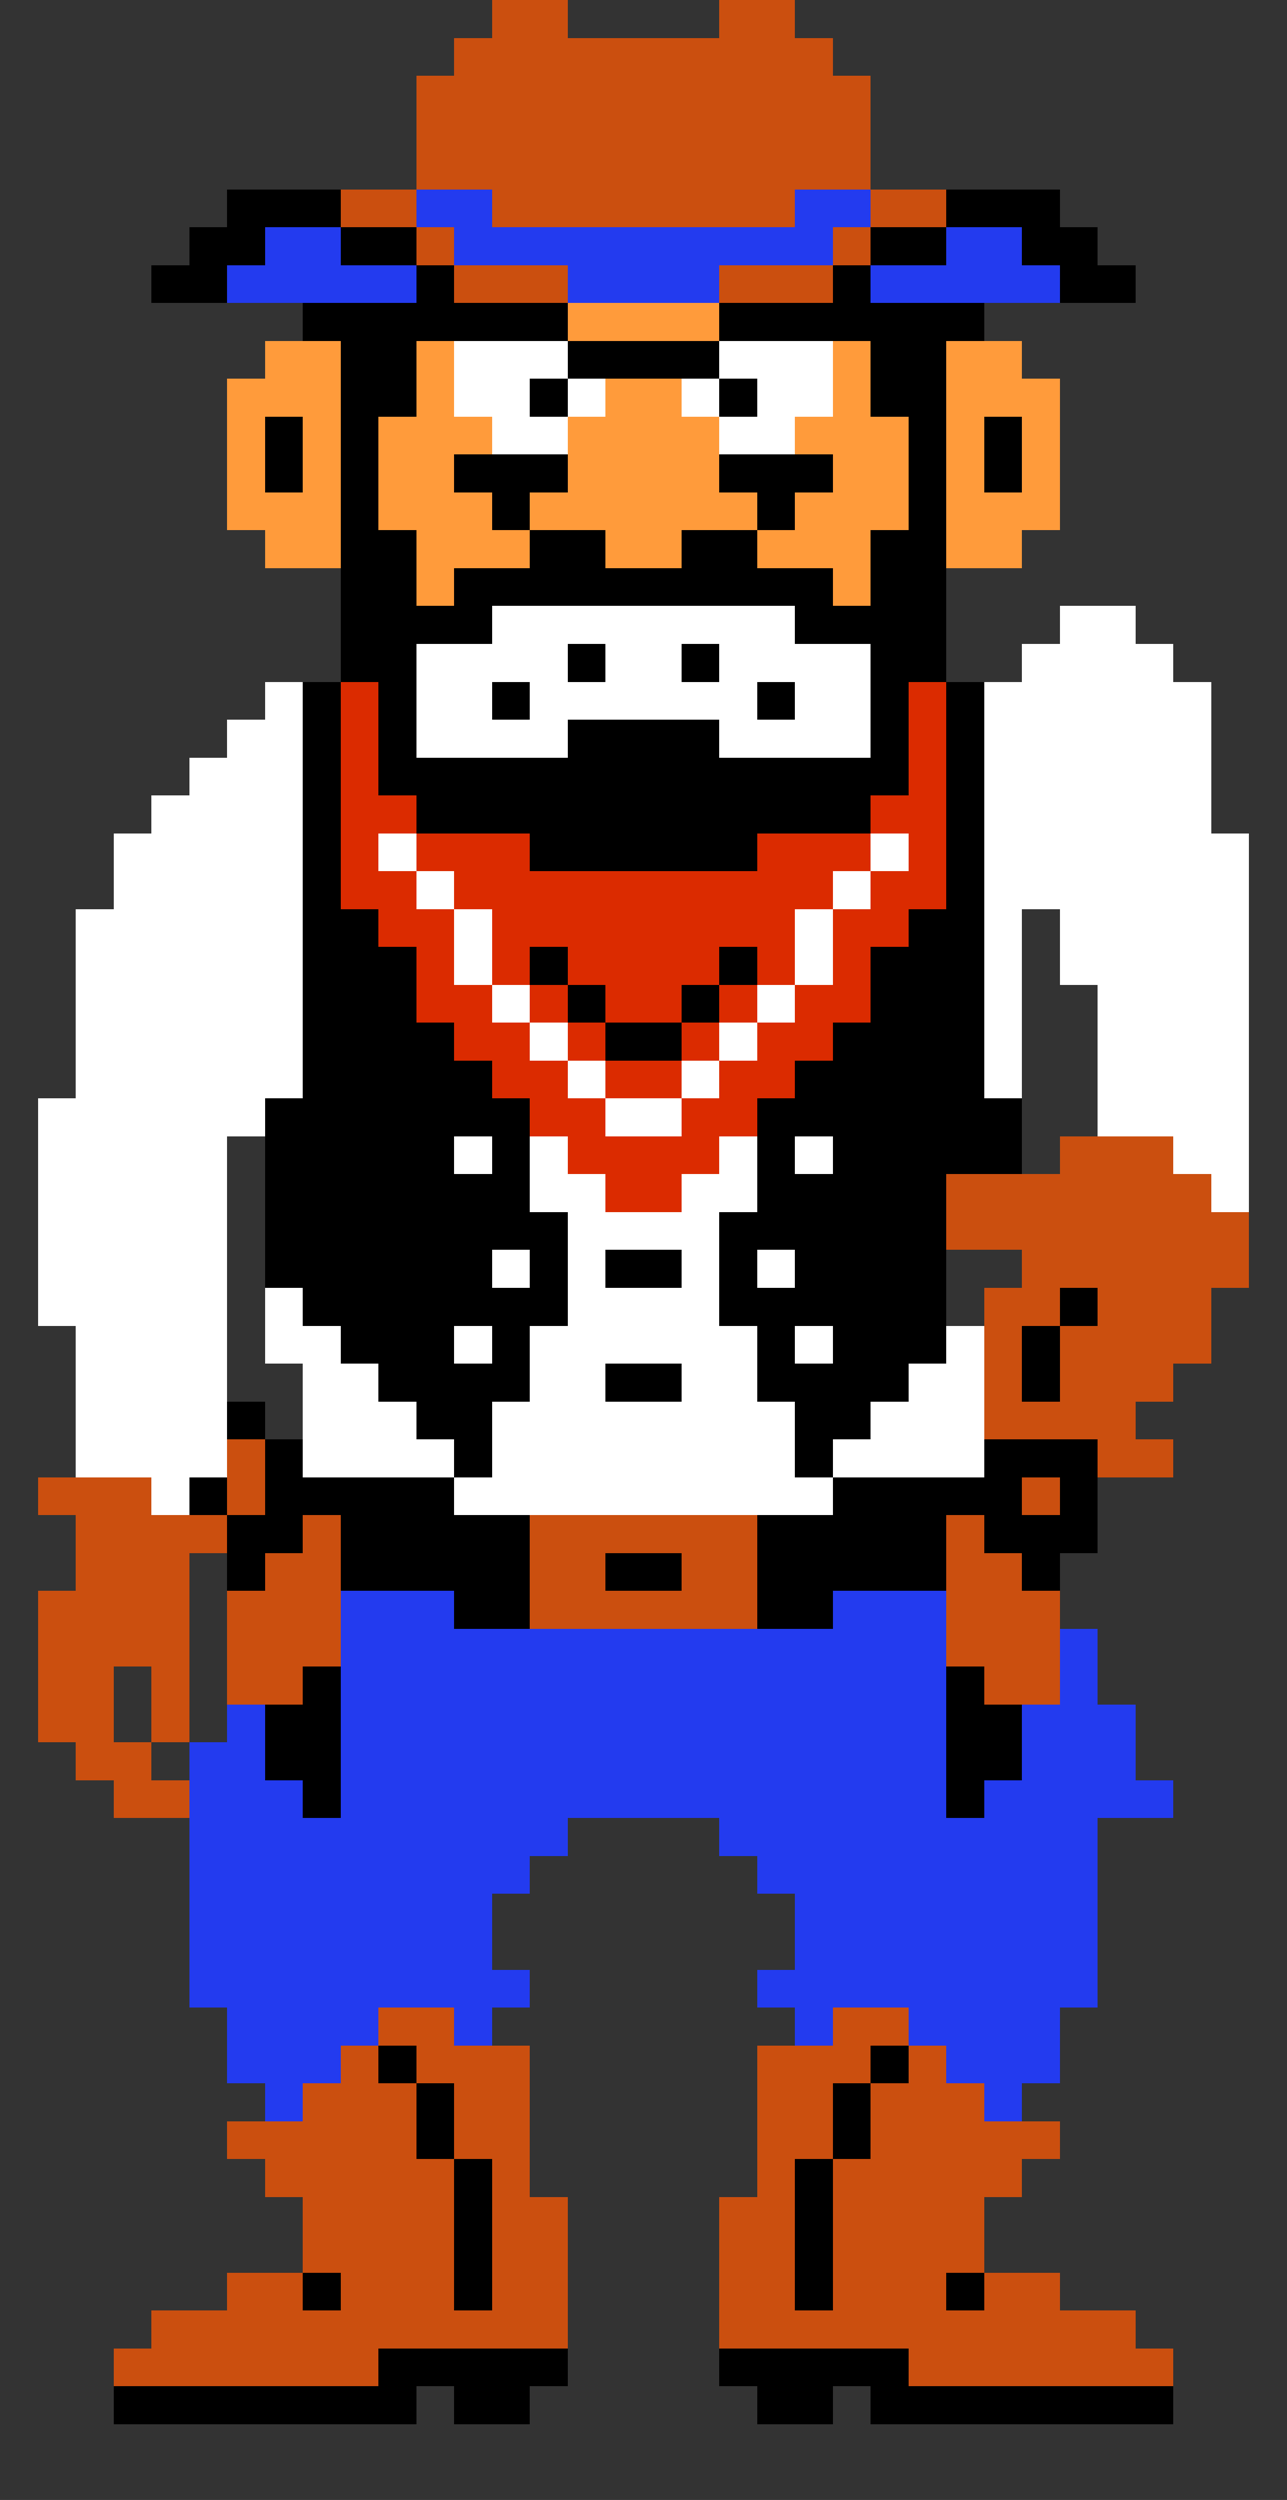 <svg xmlns="http://www.w3.org/2000/svg" viewBox="0 -0.5 34 66" shape-rendering="crispEdges">
<rect x="0" y="-0.5" width="34" height="66" fill="#333333" stroke="none"/>
<path stroke="#cb4f0f" d="M13 0h2M19 0h2M12 1h10M11 2h12M11 3h12M11 4h12M9 5h2M13 5h8M23 5h2M11 6h1M22 6h1M12 7h3M19 7h3M28 30h3M25 31h7M25 32h8M27 33h6M26 34h2M29 34h3M26 35h1M28 35h4M26 36h1M28 36h3M26 37h4M6 38h1M29 38h2M1 39h3M6 39h1M27 39h1M2 40h4M8 40h1M14 40h6M25 40h1M2 41h3M7 41h2M14 41h2M18 41h2M25 41h2M1 42h4M6 42h3M14 42h6M25 42h3M1 43h4M6 43h3M25 43h3M1 44h2M4 44h1M6 44h2M26 44h2M1 45h2M4 45h1M2 46h2M3 47h2M10 53h2M22 53h2M9 54h1M11 54h3M20 54h3M24 54h1M8 55h3M12 55h2M20 55h2M23 55h3M6 56h5M12 56h2M20 56h2M23 56h5M7 57h5M13 57h1M20 57h1M22 57h5M8 58h4M13 58h2M19 58h2M22 58h4M8 59h4M13 59h2M19 59h2M22 59h4M6 60h2M9 60h3M13 60h2M19 60h2M22 60h3M26 60h2M4 61h11M19 61h11M3 62h7M24 62h7" />
<path stroke="#000000" d="M6 5h3M25 5h3M5 6h2M9 6h2M23 6h2M27 6h2M4 7h2M11 7h1M22 7h1M28 7h2M8 8h7M19 8h7M9 9h2M15 9h4M23 9h2M9 10h2M14 10h1M19 10h1M23 10h2M7 11h1M9 11h1M24 11h1M26 11h1M7 12h1M9 12h1M12 12h3M19 12h3M24 12h1M26 12h1M9 13h1M13 13h1M20 13h1M24 13h1M9 14h2M14 14h2M18 14h2M23 14h2M9 15h2M12 15h10M23 15h2M9 16h4M21 16h4M9 17h2M15 17h1M18 17h1M23 17h2M8 18h1M10 18h1M13 18h1M20 18h1M23 18h1M25 18h1M8 19h1M10 19h1M15 19h4M23 19h1M25 19h1M8 20h1M10 20h14M25 20h1M8 21h1M11 21h12M25 21h1M8 22h1M14 22h6M25 22h1M8 23h1M25 23h1M8 24h2M24 24h2M8 25h3M14 25h1M19 25h1M23 25h3M8 26h3M15 26h1M18 26h1M23 26h3M8 27h4M16 27h2M22 27h4M8 28h5M21 28h5M7 29h7M20 29h7M7 30h5M13 30h1M20 30h1M22 30h5M7 31h7M20 31h5M7 32h8M19 32h6M7 33h6M14 33h1M16 33h2M19 33h1M21 33h4M8 34h7M19 34h6M28 34h1M9 35h3M13 35h1M20 35h1M22 35h3M27 35h1M10 36h4M16 36h2M20 36h4M27 36h1M6 37h1M11 37h2M21 37h2M7 38h1M12 38h1M21 38h1M26 38h3M5 39h1M7 39h5M22 39h5M28 39h1M6 40h2M9 40h5M20 40h5M26 40h3M6 41h1M9 41h5M16 41h2M20 41h5M27 41h1M12 42h2M20 42h2M8 44h1M25 44h1M7 45h2M25 45h2M7 46h2M25 46h2M8 47h1M25 47h1M10 54h1M23 54h1M11 55h1M22 55h1M11 56h1M22 56h1M12 57h1M21 57h1M12 58h1M21 58h1M12 59h1M21 59h1M8 60h1M12 60h1M21 60h1M25 60h1M10 62h5M19 62h5M3 63h8M12 63h2M20 63h2M23 63h8" />
<path stroke="#233bef" d="M11 5h2M21 5h2M7 6h2M12 6h10M25 6h2M6 7h5M15 7h4M23 7h5M9 42h3M22 42h3M9 43h16M28 43h1M9 44h16M28 44h1M6 45h1M9 45h16M27 45h3M5 46h2M9 46h16M27 46h3M5 47h3M9 47h16M26 47h5M5 48h10M19 48h10M5 49h9M20 49h9M5 50h8M21 50h8M5 51h8M21 51h8M5 52h9M20 52h9M6 53h4M12 53h1M21 53h1M24 53h4M6 54h3M25 54h3M7 55h1M26 55h1" />
<path stroke="#ff9b3b" d="M15 8h4M7 9h2M11 9h1M22 9h1M25 9h2M6 10h3M11 10h1M16 10h2M22 10h1M25 10h3M6 11h1M8 11h1M10 11h3M15 11h4M21 11h3M25 11h1M27 11h1M6 12h1M8 12h1M10 12h2M15 12h4M22 12h2M25 12h1M27 12h1M6 13h3M10 13h3M14 13h6M21 13h3M25 13h3M7 14h2M11 14h3M16 14h2M20 14h3M25 14h2M11 15h1M22 15h1" />
<path stroke="#ffffff" d="M12 9h3M19 9h3M12 10h2M15 10h1M18 10h1M20 10h2M13 11h2M19 11h2M13 16h8M28 16h2M11 17h4M16 17h2M19 17h4M27 17h4M7 18h1M11 18h2M14 18h6M21 18h2M26 18h6M6 19h2M11 19h4M19 19h4M26 19h6M5 20h3M26 20h6M4 21h4M26 21h6M3 22h5M10 22h1M23 22h1M26 22h7M3 23h5M11 23h1M22 23h1M26 23h7M2 24h6M12 24h1M21 24h1M26 24h1M28 24h5M2 25h6M12 25h1M21 25h1M26 25h1M28 25h5M2 26h6M13 26h1M20 26h1M26 26h1M29 26h4M2 27h6M14 27h1M19 27h1M26 27h1M29 27h4M2 28h6M15 28h1M18 28h1M26 28h1M29 28h4M1 29h6M16 29h2M29 29h4M1 30h5M12 30h1M14 30h1M19 30h1M21 30h1M31 30h2M1 31h5M14 31h2M18 31h2M32 31h1M1 32h5M15 32h4M1 33h5M13 33h1M15 33h1M18 33h1M20 33h1M1 34h5M7 34h1M15 34h4M2 35h4M7 35h2M12 35h1M14 35h6M21 35h1M25 35h1M2 36h4M8 36h2M14 36h2M18 36h2M24 36h2M2 37h4M8 37h3M13 37h8M23 37h3M2 38h4M8 38h4M13 38h8M22 38h4M4 39h1M12 39h10" />
<path stroke="#db2b00" d="M9 18h1M24 18h1M9 19h1M24 19h1M9 20h1M24 20h1M9 21h2M23 21h2M9 22h1M11 22h3M20 22h3M24 22h1M9 23h2M12 23h10M23 23h2M10 24h2M13 24h8M22 24h2M11 25h1M13 25h1M15 25h4M20 25h1M22 25h1M11 26h2M14 26h1M16 26h2M19 26h1M21 26h2M12 27h2M15 27h1M18 27h1M20 27h2M13 28h2M16 28h2M19 28h2M14 29h2M18 29h2M15 30h4M16 31h2" />
</svg>